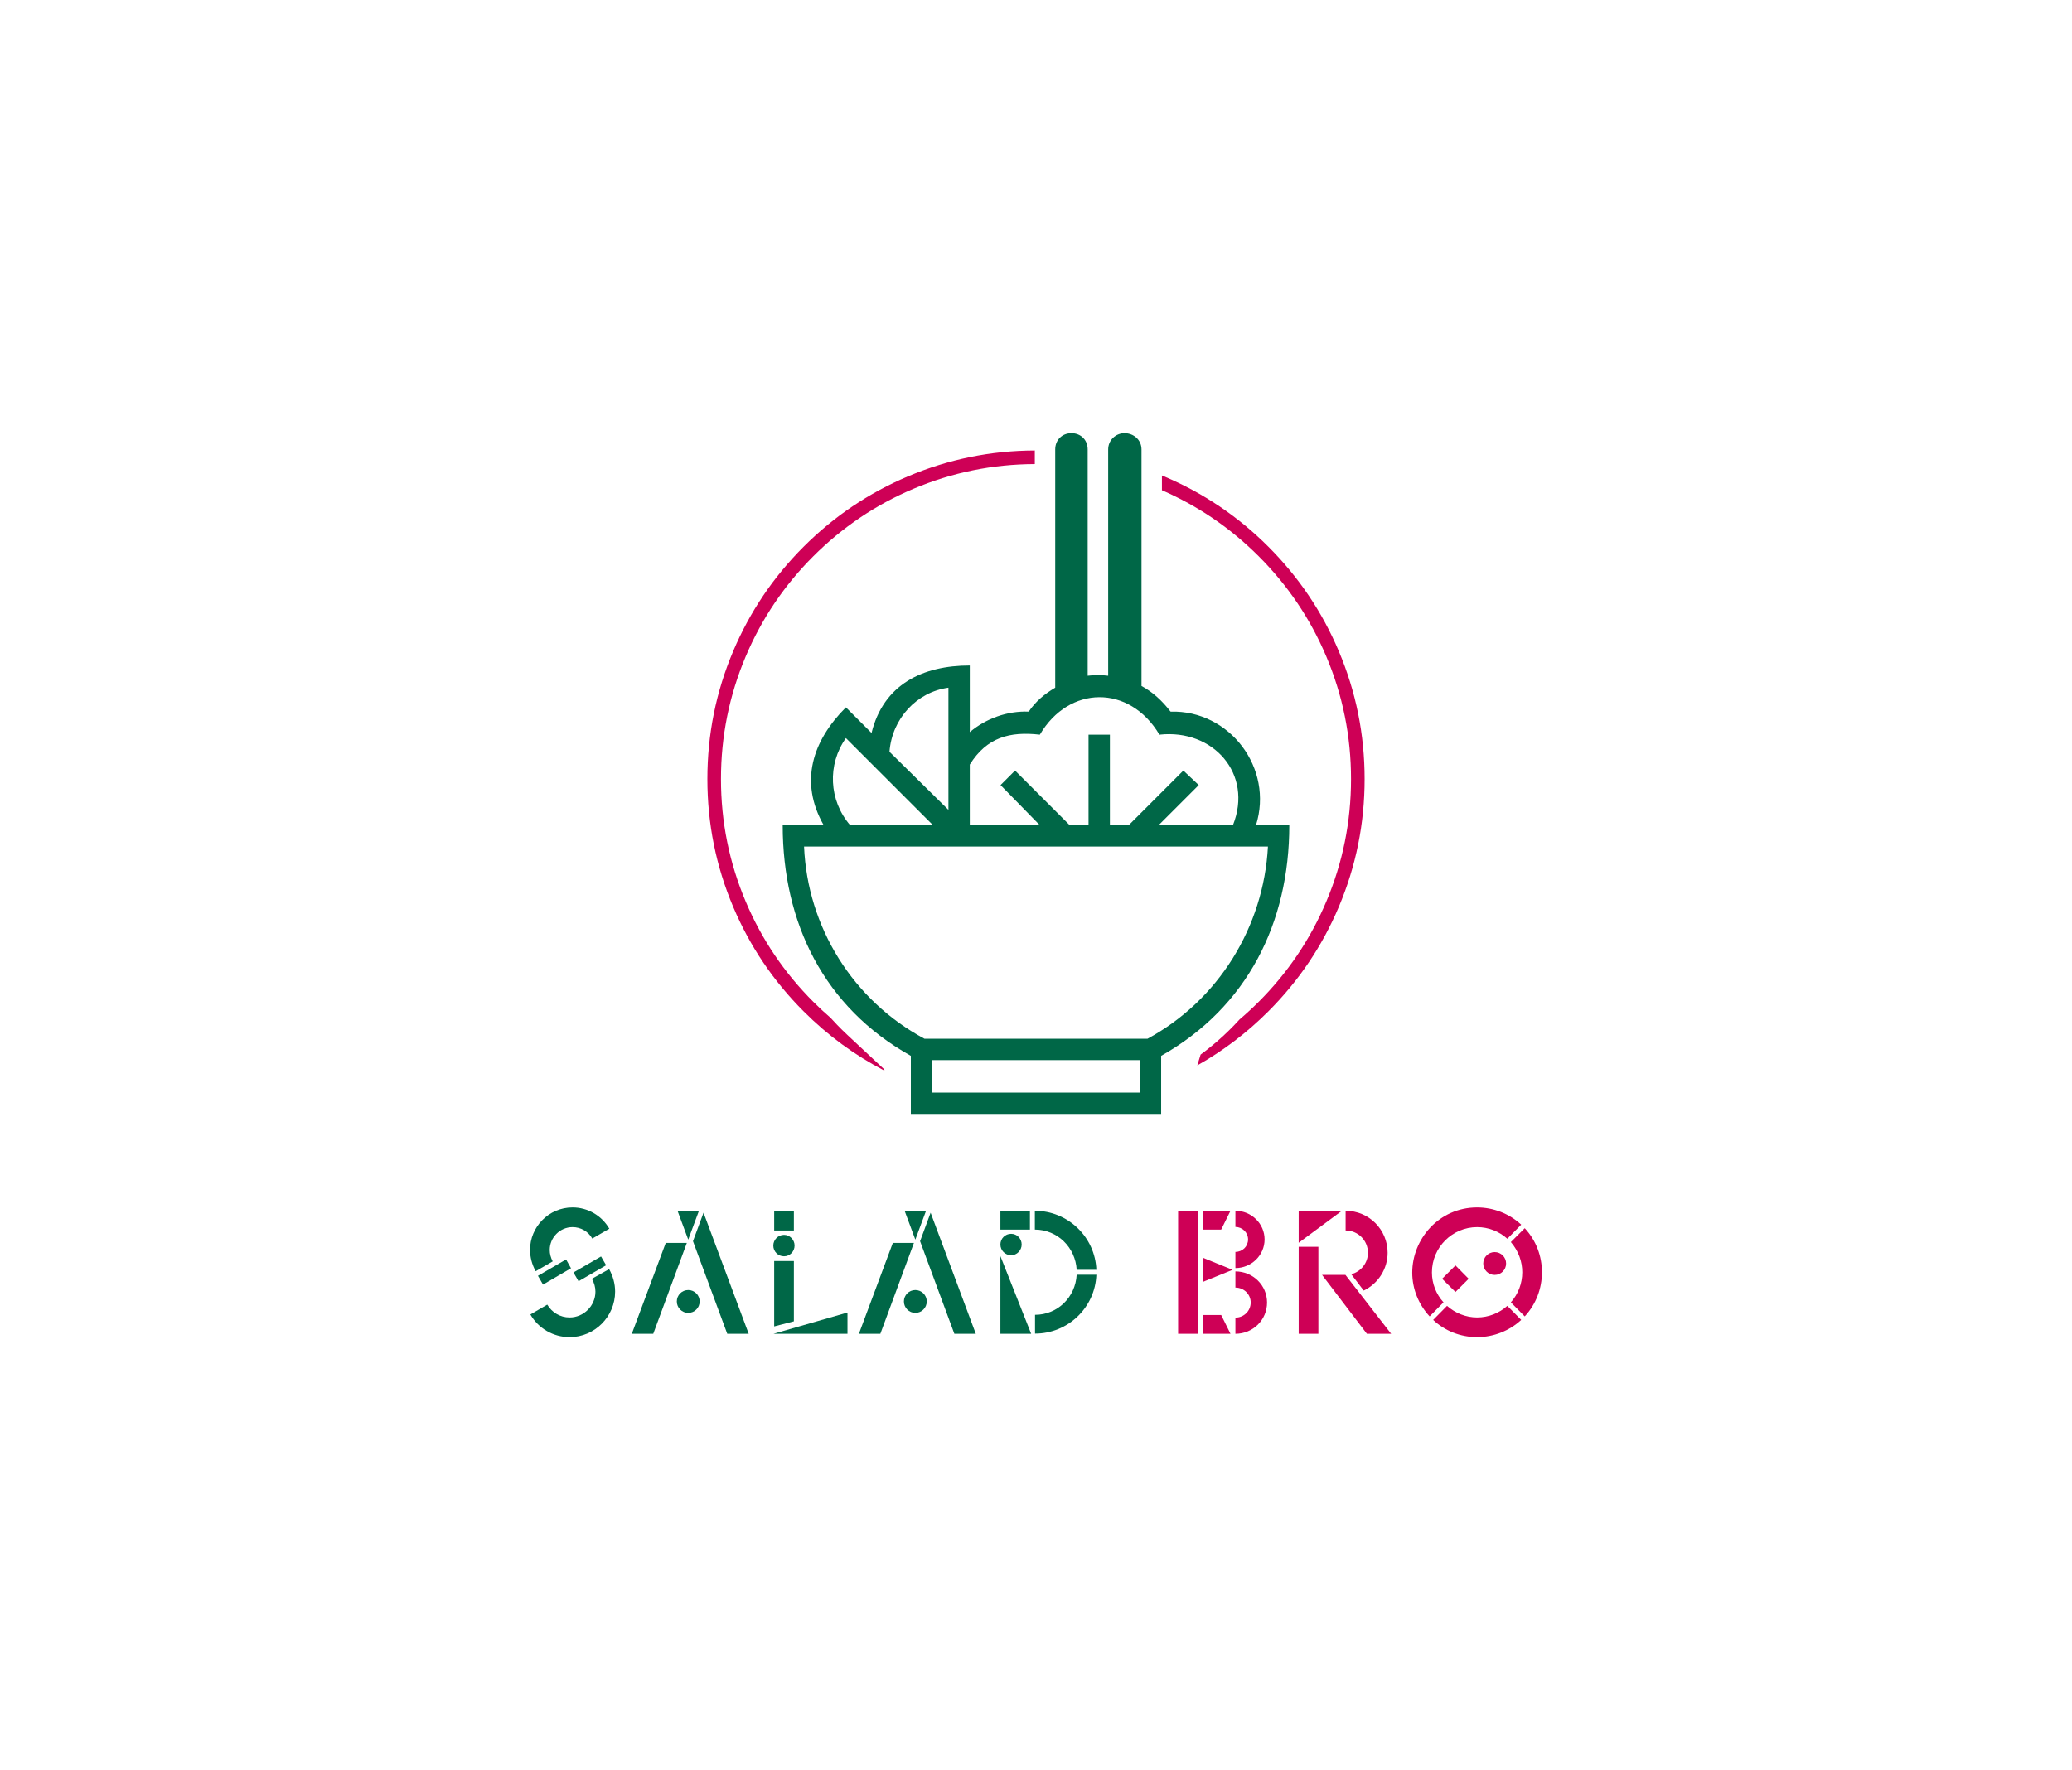 <svg xmlns:mydata="http://www.w3.org/2000/svg" mydata:contrastcolor="F9B5C4" mydata:template="Default" mydata:presentation="2.5" mydata:layouttype="undefined" mydata:specialfontid="undefined" mydata:id1="377" mydata:id2="535" mydata:companyname="salad bro" mydata:companytagline="" version="1.1" xmlns="http://www.w3.org/2000/svg" xmlns:xlink="http://www.w3.org/1999/xlink" viewBox="0 0 550 470"><g fill="none" fill-rule="none" stroke="none" stroke-width="1" stroke-linecap="butt" stroke-linejoin="miter" stroke-miterlimit="10" stroke-dasharray="" stroke-dashoffset="0" font-family="none" font-weight="none" font-size="none" text-anchor="none" style="mix-blend-mode: normal"><g data-paper-data="{&quot;isGlobalGroup&quot;:true}"><g data-paper-data="{&quot;isPrimaryText&quot;:true}" fill-rule="nonzero"><path d="M151.567,336.71l-7.419,4.339l-1.353,-2.333l7.465,-4.339zM159.545,333.584l-7.325,4.246l1.353,2.333l7.325,-4.246zM146.714,334.89c-0.513,-0.98 -0.793,-2.006 -0.793,-3.033c0,-3.266 2.659,-6.066 6.066,-6.066c2.146,0 4.153,1.12 5.226,3.033l4.526,-2.613c-2.053,-3.546 -5.786,-5.646 -9.751,-5.646c-6.392,0 -11.291,5.226 -11.291,11.245c0,1.96 0.513,3.919 1.493,5.692zM163.278,342.916c0,-2.1 -0.56,-4.106 -1.586,-5.972l-4.572,2.566c0.607,1.073 0.933,2.24 0.933,3.406c0,3.733 -3.079,6.859 -6.859,6.859c-2.52,0 -4.712,-1.353 -5.926,-3.406l-4.479,2.613c2.1,3.686 6.066,6.019 10.405,6.019c6.672,0 12.084,-5.459 12.084,-12.084z" data-paper-data="{&quot;glyphName&quot;:&quot;S&quot;,&quot;glyphIndex&quot;:0,&quot;firstGlyphOfWord&quot;:true,&quot;word&quot;:1}" fill="#006747"></path><path d="M185.72,345.528c0,1.68 -1.353,3.033 -3.033,3.033c-1.68,0 -3.033,-1.353 -3.033,-3.033c0,-1.68 1.353,-3.033 3.033,-3.033c1.68,0 3.033,1.353 3.033,3.033zM186.747,321.966l-2.799,7.559l9.098,24.589h5.692zM176.715,329.991l-9.005,24.122h5.692l8.912,-24.122zM179.841,321.453l2.846,7.652l2.846,-7.652z" data-paper-data="{&quot;glyphName&quot;:&quot;A&quot;,&quot;glyphIndex&quot;:1,&quot;word&quot;:1}" fill="#006747"></path><path d="M205.503,334.797h5.226v16.004l-5.226,1.353zM210.729,321.453h-5.226v5.226h5.226zM224.959,354.113v-5.646l-19.643,5.646zM205.27,330.691c0,1.586 1.26,2.846 2.846,2.846c1.54,0 2.799,-1.26 2.799,-2.846c0,-1.54 -1.26,-2.846 -2.799,-2.846c-1.586,0 -2.846,1.306 -2.846,2.846z" data-paper-data="{&quot;glyphName&quot;:&quot;L&quot;,&quot;glyphIndex&quot;:2,&quot;word&quot;:1}" fill="#006747"></path><path d="M246.002,345.528c0,1.68 -1.353,3.033 -3.033,3.033c-1.68,0 -3.033,-1.353 -3.033,-3.033c0,-1.68 1.353,-3.033 3.033,-3.033c1.68,0 3.033,1.353 3.033,3.033zM247.029,321.966l-2.799,7.559l9.098,24.589h5.692zM236.997,329.991l-9.005,24.122h5.692l8.912,-24.122zM240.123,321.453l2.846,7.652l2.846,-7.652z" data-paper-data="{&quot;glyphName&quot;:&quot;A&quot;,&quot;glyphIndex&quot;:3,&quot;word&quot;:1}" fill="#006747"></path><path d="M271.197,330.411c0,1.54 -1.26,2.846 -2.799,2.846c-1.586,0 -2.846,-1.306 -2.846,-2.846c0,-1.586 1.26,-2.846 2.846,-2.846c1.54,0 2.799,1.26 2.799,2.846zM273.39,321.453h-7.839v4.992h7.839zM265.552,354.113h8.165l-8.165,-20.623zM274.697,321.453v4.992c6.019,0 10.778,4.759 11.105,10.685h5.226c-0.327,-8.725 -7.559,-15.677 -16.33,-15.677zM285.801,338.436c-0.327,5.926 -5.039,10.638 -11.058,10.638v4.992c8.772,0 15.957,-6.952 16.284,-15.63z" data-paper-data="{&quot;glyphName&quot;:&quot;D&quot;,&quot;glyphIndex&quot;:4,&quot;lastGlyphOfWord&quot;:true,&quot;word&quot;:1}" fill="#006747"></path><path d="M317.949,354.113v-32.66h-5.226v32.66zM324.154,349.121h-4.899v4.992h7.372zM326.627,321.453h-7.372v4.992h4.899zM319.255,340.349l7.932,-3.219l-7.932,-3.219zM335.679,329.058c0,-4.199 -3.499,-7.605 -7.745,-7.605v4.293c1.866,0 3.359,1.493 3.359,3.313c0,1.866 -1.493,3.313 -3.359,3.313v4.293c4.246,0 7.745,-3.406 7.745,-7.605zM336.332,345.808c0,-4.572 -3.733,-8.258 -8.398,-8.258v4.293c2.24,0 4.059,1.773 4.059,3.966c0,2.24 -1.82,4.013 -4.059,4.013v4.293c4.666,0 8.398,-3.686 8.398,-8.305z" data-paper-data="{&quot;glyphName&quot;:&quot;B&quot;,&quot;glyphIndex&quot;:5,&quot;firstGlyphOfWord&quot;:true,&quot;word&quot;:2}" fill="#ce0056"></path><path d="M361.994,342.636c3.873,-1.866 6.345,-5.786 6.345,-10.031c0,-6.159 -4.946,-11.151 -11.151,-11.151v5.226c3.313,0 5.926,2.659 5.926,5.926c0,2.753 -1.913,5.039 -4.432,5.692zM344.73,329.945l11.478,-8.492h-11.478zM357.141,338.483h-6.205l11.898,15.63h6.439zM349.956,331.018h-5.226v23.096h5.226z" data-paper-data="{&quot;glyphName&quot;:&quot;R&quot;,&quot;glyphIndex&quot;:6,&quot;word&quot;:2}" fill="#ce0056"></path><path d="M399.786,335.45c0,1.68 -1.353,3.033 -3.033,3.033c-1.68,0 -3.033,-1.353 -3.033,-3.033c0,-1.68 1.353,-3.033 3.033,-3.033c1.68,0 3.033,1.353 3.033,3.033zM386.349,343.009l3.499,-3.499l-3.499,-3.546l-3.546,3.546zM392.088,320.567c-10.125,0 -17.217,8.398 -17.217,17.31c0,4.386 1.726,8.492 4.619,11.618l3.686,-3.733c-2.006,-2.193 -3.079,-5.039 -3.079,-7.932c0,-6.719 5.459,-12.038 11.991,-12.038c3.033,0 5.832,1.12 8.025,3.079l3.686,-3.733c-3.219,-2.986 -7.465,-4.572 -11.711,-4.572zM404.732,326.072l-3.686,3.686c2.053,2.38 3.033,5.226 3.033,8.025c0,2.939 -1.073,5.786 -3.033,7.978l3.686,3.733c3.033,-3.266 4.572,-7.465 4.572,-11.711c0,-4.199 -1.493,-8.398 -4.572,-11.711zM392.088,349.774c-2.986,0 -5.832,-1.166 -7.978,-3.079l-3.686,3.733c3.079,2.893 7.232,4.572 11.664,4.572c4.386,0 8.585,-1.68 11.711,-4.572l-3.686,-3.733c-2.193,1.96 -5.039,3.079 -8.025,3.079z" data-paper-data="{&quot;glyphName&quot;:&quot;O&quot;,&quot;glyphIndex&quot;:7,&quot;lastGlyphOfWord&quot;:true,&quot;word&quot;:2}" fill="#ce0056"></path></g><g data-paper-data="{&quot;fillRule&quot;:&quot;evenodd&quot;,&quot;isIcon&quot;:&quot;true&quot;,&quot;iconType&quot;:&quot;icon&quot;,&quot;rawIconId&quot;:&quot;1605432&quot;,&quot;selectedEffects&quot;:{&quot;container&quot;:&quot;enclosed_circle_outline2&quot;,&quot;transformation&quot;:&quot;&quot;,&quot;pattern&quot;:&quot;&quot;},&quot;blockLetter&quot;:&quot;O&quot;,&quot;blockLetterId&quot;:&quot;0&quot;,&quot;relativeBoundsIconToContainer&quot;:{&quot;top&quot;:&quot;0&quot;,&quot;left&quot;:&quot;5.179940109831272e-8&quot;},&quot;widthRatioIconToContainer&quot;:&quot;0.7708166296796903&quot;,&quot;heightRatioIconToContainer&quot;:&quot;1&quot;,&quot;bounds&quot;:{&quot;x&quot;:187.76977300926785,&quot;y&quot;:115.00000000000003,&quot;width&quot;:174.4604539814643,&quot;height&quot;:180.73947032073747},&quot;iconStyle&quot;:&quot;standalone&quot;}" fill-rule="evenodd"><g data-paper-data="{&quot;isPathIcon&quot;:true}"><path d="M333.394,219.089c4.763,-15.194 -7.03,-30.614 -22.677,-30.161c-2.268,-2.948 -4.762,-5.215 -7.71,-6.803v-62.816c0,-2.495 -2.041,-4.309 -4.536,-4.309c-2.268,0 -4.309,1.814 -4.309,4.309v60.095c-1.814,-0.227 -3.628,-0.227 -5.442,0v-60.095c0,-2.495 -1.814,-4.309 -4.309,-4.309c-2.494,0 -4.309,1.814 -4.309,4.309v63.27c-2.721,1.587 -5.215,3.628 -7.03,6.349c-5.669,-0.226 -11.338,1.815 -15.647,5.443v-17.688c-12.473,0 -22.904,4.989 -26.079,17.915l-6.803,-6.804c-8.844,8.845 -12.473,19.73 -5.896,31.295h-10.885c0,25.853 10.885,48.303 34.016,61.229v15.421h66.444v-15.421c22.905,-12.926 34.017,-35.376 34.017,-61.229zM236.108,199.587c0.681,-8.844 7.257,-15.874 15.648,-17.008v32.428zM276.02,219.089h-18.595v-16.101c4.536,-7.256 10.658,-8.844 18.596,-7.937c7.71,-13.153 23.811,-13.379 31.748,0c14.287,-1.587 24.945,10.432 19.502,24.038h-19.729l10.658,-10.658l-4.081,-3.855l-14.514,14.513h-4.989v-24.038h-5.669v24.038h-4.989l-14.514,-14.513l-3.855,3.855zM224.543,195.958l23.131,23.131h-21.997c-5.67,-6.576 -6.123,-16.101 -1.134,-23.131zM336.569,224.759c-1.134,21.316 -13.153,40.819 -31.975,51.024h-59.188c-19.049,-10.205 -31.068,-29.708 -31.975,-51.024zM247.447,290.07v-8.618h55.106v8.618z" fill="#006747"></path><path d="M241.046,126.451c-10.437,4.414 -19.679,10.645 -27.727,18.693c-8.048,8.048 -14.279,17.29 -18.694,27.727c-4.57,10.805 -6.855,22.123 -6.855,33.954c0,11.831 2.285,23.149 6.855,33.955c4.415,10.436 10.646,19.678 18.694,27.727c6.397,6.396 13.548,11.645 21.454,15.747l-0.044,-0.332l-9.799,-9.156l-1.353,-1.294l-0.11,-0.109l-1.27,-1.286l-0.108,-0.113l-1.232,-1.322l-0.105,-0.117l-0.186,-0.211c-1.609,-1.385 -3.175,-2.839 -4.696,-4.359c-7.716,-7.716 -13.69,-16.577 -17.921,-26.581c-4.381,-10.356 -6.571,-21.206 -6.571,-32.549c0,-11.342 2.19,-22.192 6.571,-32.549c4.231,-10.004 10.205,-18.864 17.921,-26.58c7.717,-7.717 16.577,-13.691 26.581,-17.922c10.259,-4.339 21.002,-6.529 32.229,-6.57v-3.609c-11.715,0.041 -22.926,2.327 -33.634,6.856z" fill="#ce0056"></path><path d="M336.681,145.144c-8.048,-8.048 -17.29,-14.279 -27.726,-18.693c-0.176,-0.075 -0.351,-0.148 -0.527,-0.221v3.922c9.645,4.206 18.212,10.054 25.702,17.544c7.716,7.716 13.69,16.576 17.921,26.58c4.38,10.357 6.571,21.206 6.571,32.549c0,11.343 -2.191,22.193 -6.571,32.549c-4.231,10.004 -10.205,18.865 -17.921,26.581c-1.656,1.655 -3.364,3.23 -5.124,4.725l-0.137,0.154l-0.105,0.114l-1.239,1.316l-0.107,0.11l-1.276,1.28l-0.109,0.107l-1.311,1.244l-0.112,0.103l-1.346,1.206l-0.113,0.099l-1.378,1.169l-0.114,0.095l-1.41,1.13l-0.116,0.09l-1.44,1.092l-0.873,2.863c6.884,-3.874 13.171,-8.655 18.861,-14.345c8.048,-8.049 14.279,-17.291 18.693,-27.727c4.571,-10.806 6.856,-22.124 6.856,-33.955c0,-11.83 -2.285,-23.149 -6.856,-33.954c-4.414,-10.437 -10.645,-19.679 -18.693,-27.727z" fill="#ce0056"></path></g></g></g></g></svg>